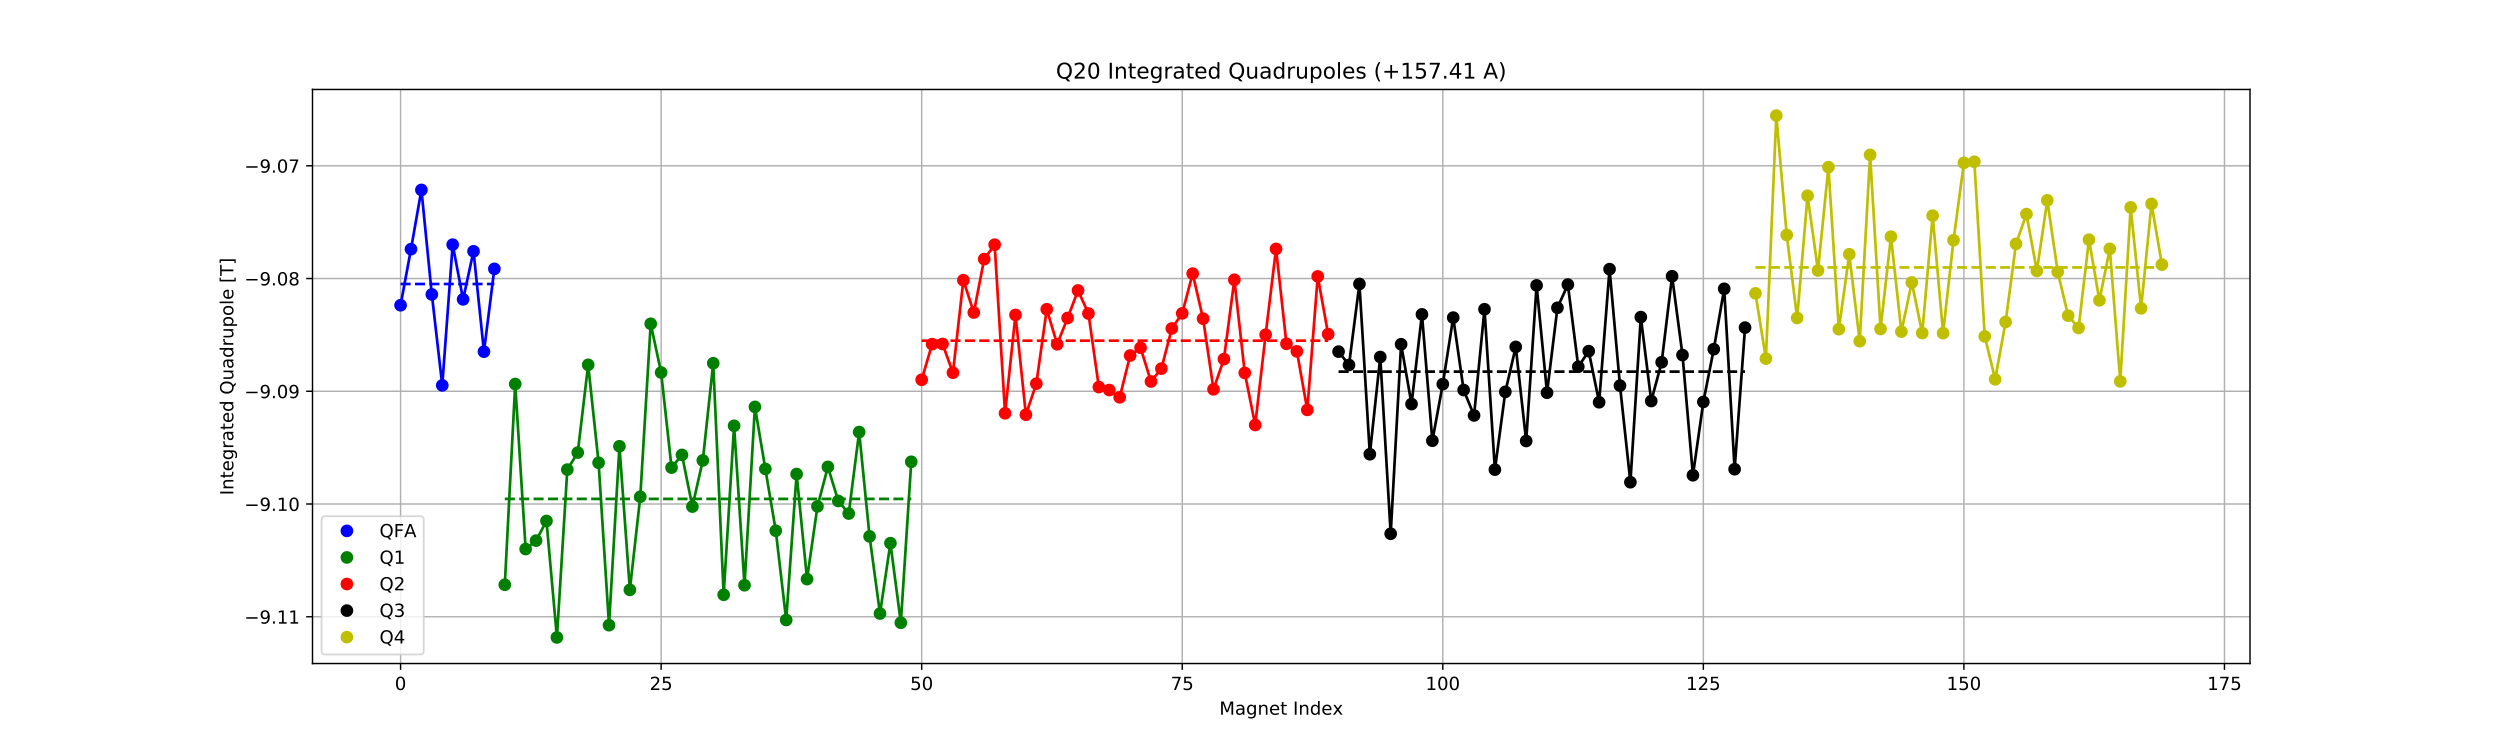 <?xml version="1.0" encoding="utf-8" standalone="no"?>
<!DOCTYPE svg PUBLIC "-//W3C//DTD SVG 1.1//EN"
  "http://www.w3.org/Graphics/SVG/1.1/DTD/svg11.dtd">
<!-- Created with matplotlib (https://matplotlib.org/) -->
<svg height="411.84pt" version="1.1" viewBox="0 0 1380.96 411.84" width="1380.96pt" xmlns="http://www.w3.org/2000/svg" xmlns:xlink="http://www.w3.org/1999/xlink">
 <defs>
  <style type="text/css">
*{stroke-linecap:butt;stroke-linejoin:round;}
  </style>
 </defs>
 <g id="figure_1">
  <g id="patch_1">
   <path d="M 0 411.84 
L 1380.96 411.84 
L 1380.96 0 
L 0 0 
z
" style="fill:#ffffff;"/>
  </g>
  <g id="axes_1">
   <g id="patch_2">
    <path d="M 172.62 366.538 
L 1242.864 366.538 
L 1242.864 49.421 
L 172.62 49.421 
z
" style="fill:#ffffff;"/>
   </g>
   <g id="matplotlib.axis_1">
    <g id="xtick_1">
     <g id="line2d_1">
      <path clip-path="url(#p2fb8542c3f)" d="M 221.267 366.538 
L 221.267 49.421 
" style="fill:none;stroke:#b0b0b0;stroke-linecap:square;stroke-width:0.8;"/>
     </g>
     <g id="line2d_2">
      <defs>
       <path d="M 0 0 
L 0 3.5 
" id="m1ac46ebc76" style="stroke:#000000;stroke-width:0.8;"/>
      </defs>
      <g>
       <use style="stroke:#000000;stroke-width:0.8;" x="221.267" xlink:href="#m1ac46ebc76" y="366.538"/>
      </g>
     </g>
     <g id="text_1">
      <!-- 0 -->
      <defs>
       <path d="M 31.781 66.406 
Q 24.172 66.406 20.328 58.906 
Q 16.5 51.422 16.5 36.375 
Q 16.5 21.391 20.328 13.891 
Q 24.172 6.391 31.781 6.391 
Q 39.453 6.391 43.281 13.891 
Q 47.125 21.391 47.125 36.375 
Q 47.125 51.422 43.281 58.906 
Q 39.453 66.406 31.781 66.406 
z
M 31.781 74.219 
Q 44.047 74.219 50.516 64.516 
Q 56.984 54.828 56.984 36.375 
Q 56.984 17.969 50.516 8.266 
Q 44.047 -1.422 31.781 -1.422 
Q 19.531 -1.422 13.062 8.266 
Q 6.594 17.969 6.594 36.375 
Q 6.594 54.828 13.062 64.516 
Q 19.531 74.219 31.781 74.219 
z
" id="DejaVuSans-48"/>
      </defs>
      <g transform="translate(218.086 381.136)scale(0.1 -0.1)">
       <use xlink:href="#DejaVuSans-48"/>
      </g>
     </g>
    </g>
    <g id="xtick_2">
     <g id="line2d_3">
      <path clip-path="url(#p2fb8542c3f)" d="M 365.195 366.538 
L 365.195 49.421 
" style="fill:none;stroke:#b0b0b0;stroke-linecap:square;stroke-width:0.8;"/>
     </g>
     <g id="line2d_4">
      <g>
       <use style="stroke:#000000;stroke-width:0.8;" x="365.195" xlink:href="#m1ac46ebc76" y="366.538"/>
      </g>
     </g>
     <g id="text_2">
      <!-- 25 -->
      <defs>
       <path d="M 19.188 8.297 
L 53.609 8.297 
L 53.609 0 
L 7.328 0 
L 7.328 8.297 
Q 12.938 14.109 22.625 23.891 
Q 32.328 33.688 34.812 36.531 
Q 39.547 41.844 41.422 45.531 
Q 43.312 49.219 43.312 52.781 
Q 43.312 58.594 39.234 62.25 
Q 35.156 65.922 28.609 65.922 
Q 23.969 65.922 18.812 64.312 
Q 13.672 62.703 7.812 59.422 
L 7.812 69.391 
Q 13.766 71.781 18.938 73 
Q 24.125 74.219 28.422 74.219 
Q 39.75 74.219 46.484 68.547 
Q 53.219 62.891 53.219 53.422 
Q 53.219 48.922 51.531 44.891 
Q 49.859 40.875 45.406 35.406 
Q 44.188 33.984 37.641 27.219 
Q 31.109 20.453 19.188 8.297 
z
" id="DejaVuSans-50"/>
       <path d="M 10.797 72.906 
L 49.516 72.906 
L 49.516 64.594 
L 19.828 64.594 
L 19.828 46.734 
Q 21.969 47.469 24.109 47.828 
Q 26.266 48.188 28.422 48.188 
Q 40.625 48.188 47.75 41.5 
Q 54.891 34.812 54.891 23.391 
Q 54.891 11.625 47.562 5.094 
Q 40.234 -1.422 26.906 -1.422 
Q 22.312 -1.422 17.547 -0.641 
Q 12.797 0.141 7.719 1.703 
L 7.719 11.625 
Q 12.109 9.234 16.797 8.062 
Q 21.484 6.891 26.703 6.891 
Q 35.156 6.891 40.078 11.328 
Q 45.016 15.766 45.016 23.391 
Q 45.016 31 40.078 35.438 
Q 35.156 39.891 26.703 39.891 
Q 22.75 39.891 18.812 39.016 
Q 14.891 38.141 10.797 36.281 
z
" id="DejaVuSans-53"/>
      </defs>
      <g transform="translate(358.832 381.136)scale(0.1 -0.1)">
       <use xlink:href="#DejaVuSans-50"/>
       <use x="63.623" xlink:href="#DejaVuSans-53"/>
      </g>
     </g>
    </g>
    <g id="xtick_3">
     <g id="line2d_5">
      <path clip-path="url(#p2fb8542c3f)" d="M 509.122 366.538 
L 509.122 49.421 
" style="fill:none;stroke:#b0b0b0;stroke-linecap:square;stroke-width:0.8;"/>
     </g>
     <g id="line2d_6">
      <g>
       <use style="stroke:#000000;stroke-width:0.8;" x="509.122" xlink:href="#m1ac46ebc76" y="366.538"/>
      </g>
     </g>
     <g id="text_3">
      <!-- 50 -->
      <g transform="translate(502.76 381.136)scale(0.1 -0.1)">
       <use xlink:href="#DejaVuSans-53"/>
       <use x="63.623" xlink:href="#DejaVuSans-48"/>
      </g>
     </g>
    </g>
    <g id="xtick_4">
     <g id="line2d_7">
      <path clip-path="url(#p2fb8542c3f)" d="M 653.05 366.538 
L 653.05 49.421 
" style="fill:none;stroke:#b0b0b0;stroke-linecap:square;stroke-width:0.8;"/>
     </g>
     <g id="line2d_8">
      <g>
       <use style="stroke:#000000;stroke-width:0.8;" x="653.05" xlink:href="#m1ac46ebc76" y="366.538"/>
      </g>
     </g>
     <g id="text_4">
      <!-- 75 -->
      <defs>
       <path d="M 8.203 72.906 
L 55.078 72.906 
L 55.078 68.703 
L 28.609 0 
L 18.312 0 
L 43.219 64.594 
L 8.203 64.594 
z
" id="DejaVuSans-55"/>
      </defs>
      <g transform="translate(646.687 381.136)scale(0.1 -0.1)">
       <use xlink:href="#DejaVuSans-55"/>
       <use x="63.623" xlink:href="#DejaVuSans-53"/>
      </g>
     </g>
    </g>
    <g id="xtick_5">
     <g id="line2d_9">
      <path clip-path="url(#p2fb8542c3f)" d="M 796.977 366.538 
L 796.977 49.421 
" style="fill:none;stroke:#b0b0b0;stroke-linecap:square;stroke-width:0.8;"/>
     </g>
     <g id="line2d_10">
      <g>
       <use style="stroke:#000000;stroke-width:0.8;" x="796.977" xlink:href="#m1ac46ebc76" y="366.538"/>
      </g>
     </g>
     <g id="text_5">
      <!-- 100 -->
      <defs>
       <path d="M 12.406 8.297 
L 28.516 8.297 
L 28.516 63.922 
L 10.984 60.406 
L 10.984 69.391 
L 28.422 72.906 
L 38.281 72.906 
L 38.281 8.297 
L 54.391 8.297 
L 54.391 0 
L 12.406 0 
z
" id="DejaVuSans-49"/>
      </defs>
      <g transform="translate(787.433 381.136)scale(0.1 -0.1)">
       <use xlink:href="#DejaVuSans-49"/>
       <use x="63.623" xlink:href="#DejaVuSans-48"/>
       <use x="127.246" xlink:href="#DejaVuSans-48"/>
      </g>
     </g>
    </g>
    <g id="xtick_6">
     <g id="line2d_11">
      <path clip-path="url(#p2fb8542c3f)" d="M 940.904 366.538 
L 940.904 49.421 
" style="fill:none;stroke:#b0b0b0;stroke-linecap:square;stroke-width:0.8;"/>
     </g>
     <g id="line2d_12">
      <g>
       <use style="stroke:#000000;stroke-width:0.8;" x="940.904" xlink:href="#m1ac46ebc76" y="366.538"/>
      </g>
     </g>
     <g id="text_6">
      <!-- 125 -->
      <g transform="translate(931.361 381.136)scale(0.1 -0.1)">
       <use xlink:href="#DejaVuSans-49"/>
       <use x="63.623" xlink:href="#DejaVuSans-50"/>
       <use x="127.246" xlink:href="#DejaVuSans-53"/>
      </g>
     </g>
    </g>
    <g id="xtick_7">
     <g id="line2d_13">
      <path clip-path="url(#p2fb8542c3f)" d="M 1084.832 366.538 
L 1084.832 49.421 
" style="fill:none;stroke:#b0b0b0;stroke-linecap:square;stroke-width:0.8;"/>
     </g>
     <g id="line2d_14">
      <g>
       <use style="stroke:#000000;stroke-width:0.8;" x="1084.832" xlink:href="#m1ac46ebc76" y="366.538"/>
      </g>
     </g>
     <g id="text_7">
      <!-- 150 -->
      <g transform="translate(1075.288 381.136)scale(0.1 -0.1)">
       <use xlink:href="#DejaVuSans-49"/>
       <use x="63.623" xlink:href="#DejaVuSans-53"/>
       <use x="127.246" xlink:href="#DejaVuSans-48"/>
      </g>
     </g>
    </g>
    <g id="xtick_8">
     <g id="line2d_15">
      <path clip-path="url(#p2fb8542c3f)" d="M 1228.759 366.538 
L 1228.759 49.421 
" style="fill:none;stroke:#b0b0b0;stroke-linecap:square;stroke-width:0.8;"/>
     </g>
     <g id="line2d_16">
      <g>
       <use style="stroke:#000000;stroke-width:0.8;" x="1228.759" xlink:href="#m1ac46ebc76" y="366.538"/>
      </g>
     </g>
     <g id="text_8">
      <!-- 175 -->
      <g transform="translate(1219.215 381.136)scale(0.1 -0.1)">
       <use xlink:href="#DejaVuSans-49"/>
       <use x="63.623" xlink:href="#DejaVuSans-55"/>
       <use x="127.246" xlink:href="#DejaVuSans-53"/>
      </g>
     </g>
    </g>
    <g id="text_9">
     <!-- Magnet Index -->
     <defs>
      <path d="M 9.812 72.906 
L 24.516 72.906 
L 43.109 23.297 
L 61.812 72.906 
L 76.516 72.906 
L 76.516 0 
L 66.891 0 
L 66.891 64.016 
L 48.094 14.016 
L 38.188 14.016 
L 19.391 64.016 
L 19.391 0 
L 9.812 0 
z
" id="DejaVuSans-77"/>
      <path d="M 34.281 27.484 
Q 23.391 27.484 19.188 25 
Q 14.984 22.516 14.984 16.5 
Q 14.984 11.719 18.141 8.906 
Q 21.297 6.109 26.703 6.109 
Q 34.188 6.109 38.703 11.406 
Q 43.219 16.703 43.219 25.484 
L 43.219 27.484 
z
M 52.203 31.203 
L 52.203 0 
L 43.219 0 
L 43.219 8.297 
Q 40.141 3.328 35.547 0.953 
Q 30.953 -1.422 24.312 -1.422 
Q 15.922 -1.422 10.953 3.297 
Q 6 8.016 6 15.922 
Q 6 25.141 12.172 29.828 
Q 18.359 34.516 30.609 34.516 
L 43.219 34.516 
L 43.219 35.406 
Q 43.219 41.609 39.141 45 
Q 35.062 48.391 27.688 48.391 
Q 23 48.391 18.547 47.266 
Q 14.109 46.141 10.016 43.891 
L 10.016 52.203 
Q 14.938 54.109 19.578 55.047 
Q 24.219 56 28.609 56 
Q 40.484 56 46.344 49.844 
Q 52.203 43.703 52.203 31.203 
z
" id="DejaVuSans-97"/>
      <path d="M 45.406 27.984 
Q 45.406 37.75 41.375 43.109 
Q 37.359 48.484 30.078 48.484 
Q 22.859 48.484 18.828 43.109 
Q 14.797 37.75 14.797 27.984 
Q 14.797 18.266 18.828 12.891 
Q 22.859 7.516 30.078 7.516 
Q 37.359 7.516 41.375 12.891 
Q 45.406 18.266 45.406 27.984 
z
M 54.391 6.781 
Q 54.391 -7.172 48.188 -13.984 
Q 42 -20.797 29.203 -20.797 
Q 24.469 -20.797 20.266 -20.094 
Q 16.062 -19.391 12.109 -17.922 
L 12.109 -9.188 
Q 16.062 -11.328 19.922 -12.344 
Q 23.781 -13.375 27.781 -13.375 
Q 36.625 -13.375 41.016 -8.766 
Q 45.406 -4.156 45.406 5.172 
L 45.406 9.625 
Q 42.625 4.781 38.281 2.391 
Q 33.938 0 27.875 0 
Q 17.828 0 11.672 7.656 
Q 5.516 15.328 5.516 27.984 
Q 5.516 40.672 11.672 48.328 
Q 17.828 56 27.875 56 
Q 33.938 56 38.281 53.609 
Q 42.625 51.219 45.406 46.391 
L 45.406 54.688 
L 54.391 54.688 
z
" id="DejaVuSans-103"/>
      <path d="M 54.891 33.016 
L 54.891 0 
L 45.906 0 
L 45.906 32.719 
Q 45.906 40.484 42.875 44.328 
Q 39.844 48.188 33.797 48.188 
Q 26.516 48.188 22.312 43.547 
Q 18.109 38.922 18.109 30.906 
L 18.109 0 
L 9.078 0 
L 9.078 54.688 
L 18.109 54.688 
L 18.109 46.188 
Q 21.344 51.125 25.703 53.562 
Q 30.078 56 35.797 56 
Q 45.219 56 50.047 50.172 
Q 54.891 44.344 54.891 33.016 
z
" id="DejaVuSans-110"/>
      <path d="M 56.203 29.594 
L 56.203 25.203 
L 14.891 25.203 
Q 15.484 15.922 20.484 11.062 
Q 25.484 6.203 34.422 6.203 
Q 39.594 6.203 44.453 7.469 
Q 49.312 8.734 54.109 11.281 
L 54.109 2.781 
Q 49.266 0.734 44.188 -0.344 
Q 39.109 -1.422 33.891 -1.422 
Q 20.797 -1.422 13.156 6.188 
Q 5.516 13.812 5.516 26.812 
Q 5.516 40.234 12.766 48.109 
Q 20.016 56 32.328 56 
Q 43.359 56 49.781 48.891 
Q 56.203 41.797 56.203 29.594 
z
M 47.219 32.234 
Q 47.125 39.594 43.094 43.984 
Q 39.062 48.391 32.422 48.391 
Q 24.906 48.391 20.391 44.141 
Q 15.875 39.891 15.188 32.172 
z
" id="DejaVuSans-101"/>
      <path d="M 18.312 70.219 
L 18.312 54.688 
L 36.812 54.688 
L 36.812 47.703 
L 18.312 47.703 
L 18.312 18.016 
Q 18.312 11.328 20.141 9.422 
Q 21.969 7.516 27.594 7.516 
L 36.812 7.516 
L 36.812 0 
L 27.594 0 
Q 17.188 0 13.234 3.875 
Q 9.281 7.766 9.281 18.016 
L 9.281 47.703 
L 2.688 47.703 
L 2.688 54.688 
L 9.281 54.688 
L 9.281 70.219 
z
" id="DejaVuSans-116"/>
      <path id="DejaVuSans-32"/>
      <path d="M 9.812 72.906 
L 19.672 72.906 
L 19.672 0 
L 9.812 0 
z
" id="DejaVuSans-73"/>
      <path d="M 45.406 46.391 
L 45.406 75.984 
L 54.391 75.984 
L 54.391 0 
L 45.406 0 
L 45.406 8.203 
Q 42.578 3.328 38.25 0.953 
Q 33.938 -1.422 27.875 -1.422 
Q 17.969 -1.422 11.734 6.484 
Q 5.516 14.406 5.516 27.297 
Q 5.516 40.188 11.734 48.094 
Q 17.969 56 27.875 56 
Q 33.938 56 38.25 53.625 
Q 42.578 51.266 45.406 46.391 
z
M 14.797 27.297 
Q 14.797 17.391 18.875 11.75 
Q 22.953 6.109 30.078 6.109 
Q 37.203 6.109 41.297 11.75 
Q 45.406 17.391 45.406 27.297 
Q 45.406 37.203 41.297 42.844 
Q 37.203 48.484 30.078 48.484 
Q 22.953 48.484 18.875 42.844 
Q 14.797 37.203 14.797 27.297 
z
" id="DejaVuSans-100"/>
      <path d="M 54.891 54.688 
L 35.109 28.078 
L 55.906 0 
L 45.312 0 
L 29.391 21.484 
L 13.484 0 
L 2.875 0 
L 24.125 28.609 
L 4.688 54.688 
L 15.281 54.688 
L 29.781 35.203 
L 44.281 54.688 
z
" id="DejaVuSans-120"/>
     </defs>
     <g transform="translate(673.542 394.814)scale(0.1 -0.1)">
      <use xlink:href="#DejaVuSans-77"/>
      <use x="86.279" xlink:href="#DejaVuSans-97"/>
      <use x="147.559" xlink:href="#DejaVuSans-103"/>
      <use x="211.035" xlink:href="#DejaVuSans-110"/>
      <use x="274.414" xlink:href="#DejaVuSans-101"/>
      <use x="335.938" xlink:href="#DejaVuSans-116"/>
      <use x="375.146" xlink:href="#DejaVuSans-32"/>
      <use x="406.934" xlink:href="#DejaVuSans-73"/>
      <use x="436.426" xlink:href="#DejaVuSans-110"/>
      <use x="499.805" xlink:href="#DejaVuSans-100"/>
      <use x="563.281" xlink:href="#DejaVuSans-101"/>
      <use x="624.789" xlink:href="#DejaVuSans-120"/>
     </g>
    </g>
   </g>
   <g id="matplotlib.axis_2">
    <g id="ytick_1">
     <g id="line2d_17">
      <path clip-path="url(#p2fb8542c3f)" d="M 172.62 340.689 
L 1242.864 340.689 
" style="fill:none;stroke:#b0b0b0;stroke-linecap:square;stroke-width:0.8;"/>
     </g>
     <g id="line2d_18">
      <defs>
       <path d="M 0 0 
L -3.5 0 
" id="m0592bb47e8" style="stroke:#000000;stroke-width:0.8;"/>
      </defs>
      <g>
       <use style="stroke:#000000;stroke-width:0.8;" x="172.62" xlink:href="#m0592bb47e8" y="340.689"/>
      </g>
     </g>
     <g id="text_10">
      <!-- −9.11 -->
      <defs>
       <path d="M 10.594 35.5 
L 73.188 35.5 
L 73.188 27.203 
L 10.594 27.203 
z
" id="DejaVuSans-8722"/>
       <path d="M 10.984 1.516 
L 10.984 10.5 
Q 14.703 8.734 18.5 7.812 
Q 22.312 6.891 25.984 6.891 
Q 35.75 6.891 40.891 13.453 
Q 46.047 20.016 46.781 33.406 
Q 43.953 29.203 39.594 26.953 
Q 35.25 24.703 29.984 24.703 
Q 19.047 24.703 12.672 31.312 
Q 6.297 37.938 6.297 49.422 
Q 6.297 60.641 12.938 67.422 
Q 19.578 74.219 30.609 74.219 
Q 43.266 74.219 49.922 64.516 
Q 56.594 54.828 56.594 36.375 
Q 56.594 19.141 48.406 8.859 
Q 40.234 -1.422 26.422 -1.422 
Q 22.703 -1.422 18.891 -0.688 
Q 15.094 0.047 10.984 1.516 
z
M 30.609 32.422 
Q 37.25 32.422 41.125 36.953 
Q 45.016 41.5 45.016 49.422 
Q 45.016 57.281 41.125 61.844 
Q 37.25 66.406 30.609 66.406 
Q 23.969 66.406 20.094 61.844 
Q 16.219 57.281 16.219 49.422 
Q 16.219 41.5 20.094 36.953 
Q 23.969 32.422 30.609 32.422 
z
" id="DejaVuSans-57"/>
       <path d="M 10.688 12.406 
L 21 12.406 
L 21 0 
L 10.688 0 
z
" id="DejaVuSans-46"/>
      </defs>
      <g transform="translate(134.975 344.488)scale(0.1 -0.1)">
       <use xlink:href="#DejaVuSans-8722"/>
       <use x="83.789" xlink:href="#DejaVuSans-57"/>
       <use x="147.412" xlink:href="#DejaVuSans-46"/>
       <use x="179.199" xlink:href="#DejaVuSans-49"/>
       <use x="242.822" xlink:href="#DejaVuSans-49"/>
      </g>
     </g>
    </g>
    <g id="ytick_2">
     <g id="line2d_19">
      <path clip-path="url(#p2fb8542c3f)" d="M 172.62 278.41 
L 1242.864 278.41 
" style="fill:none;stroke:#b0b0b0;stroke-linecap:square;stroke-width:0.8;"/>
     </g>
     <g id="line2d_20">
      <g>
       <use style="stroke:#000000;stroke-width:0.8;" x="172.62" xlink:href="#m0592bb47e8" y="278.41"/>
      </g>
     </g>
     <g id="text_11">
      <!-- −9.10 -->
      <g transform="translate(134.975 282.209)scale(0.1 -0.1)">
       <use xlink:href="#DejaVuSans-8722"/>
       <use x="83.789" xlink:href="#DejaVuSans-57"/>
       <use x="147.412" xlink:href="#DejaVuSans-46"/>
       <use x="179.199" xlink:href="#DejaVuSans-49"/>
       <use x="242.822" xlink:href="#DejaVuSans-48"/>
      </g>
     </g>
    </g>
    <g id="ytick_3">
     <g id="line2d_21">
      <path clip-path="url(#p2fb8542c3f)" d="M 172.62 216.131 
L 1242.864 216.131 
" style="fill:none;stroke:#b0b0b0;stroke-linecap:square;stroke-width:0.8;"/>
     </g>
     <g id="line2d_22">
      <g>
       <use style="stroke:#000000;stroke-width:0.8;" x="172.62" xlink:href="#m0592bb47e8" y="216.131"/>
      </g>
     </g>
     <g id="text_12">
      <!-- −9.09 -->
      <g transform="translate(134.975 219.931)scale(0.1 -0.1)">
       <use xlink:href="#DejaVuSans-8722"/>
       <use x="83.789" xlink:href="#DejaVuSans-57"/>
       <use x="147.412" xlink:href="#DejaVuSans-46"/>
       <use x="179.199" xlink:href="#DejaVuSans-48"/>
       <use x="242.822" xlink:href="#DejaVuSans-57"/>
      </g>
     </g>
    </g>
    <g id="ytick_4">
     <g id="line2d_23">
      <path clip-path="url(#p2fb8542c3f)" d="M 172.62 153.853 
L 1242.864 153.853 
" style="fill:none;stroke:#b0b0b0;stroke-linecap:square;stroke-width:0.8;"/>
     </g>
     <g id="line2d_24">
      <g>
       <use style="stroke:#000000;stroke-width:0.8;" x="172.62" xlink:href="#m0592bb47e8" y="153.853"/>
      </g>
     </g>
     <g id="text_13">
      <!-- −9.08 -->
      <defs>
       <path d="M 31.781 34.625 
Q 24.75 34.625 20.719 30.859 
Q 16.703 27.094 16.703 20.516 
Q 16.703 13.922 20.719 10.156 
Q 24.75 6.391 31.781 6.391 
Q 38.812 6.391 42.859 10.172 
Q 46.922 13.969 46.922 20.516 
Q 46.922 27.094 42.891 30.859 
Q 38.875 34.625 31.781 34.625 
z
M 21.922 38.812 
Q 15.578 40.375 12.031 44.719 
Q 8.5 49.078 8.5 55.328 
Q 8.5 64.062 14.719 69.141 
Q 20.953 74.219 31.781 74.219 
Q 42.672 74.219 48.875 69.141 
Q 55.078 64.062 55.078 55.328 
Q 55.078 49.078 51.531 44.719 
Q 48 40.375 41.703 38.812 
Q 48.828 37.156 52.797 32.312 
Q 56.781 27.484 56.781 20.516 
Q 56.781 9.906 50.312 4.234 
Q 43.844 -1.422 31.781 -1.422 
Q 19.734 -1.422 13.25 4.234 
Q 6.781 9.906 6.781 20.516 
Q 6.781 27.484 10.781 32.312 
Q 14.797 37.156 21.922 38.812 
z
M 18.312 54.391 
Q 18.312 48.734 21.844 45.562 
Q 25.391 42.391 31.781 42.391 
Q 38.141 42.391 41.719 45.562 
Q 45.312 48.734 45.312 54.391 
Q 45.312 60.062 41.719 63.234 
Q 38.141 66.406 31.781 66.406 
Q 25.391 66.406 21.844 63.234 
Q 18.312 60.062 18.312 54.391 
z
" id="DejaVuSans-56"/>
      </defs>
      <g transform="translate(134.975 157.652)scale(0.1 -0.1)">
       <use xlink:href="#DejaVuSans-8722"/>
       <use x="83.789" xlink:href="#DejaVuSans-57"/>
       <use x="147.412" xlink:href="#DejaVuSans-46"/>
       <use x="179.199" xlink:href="#DejaVuSans-48"/>
       <use x="242.822" xlink:href="#DejaVuSans-56"/>
      </g>
     </g>
    </g>
    <g id="ytick_5">
     <g id="line2d_25">
      <path clip-path="url(#p2fb8542c3f)" d="M 172.62 91.574 
L 1242.864 91.574 
" style="fill:none;stroke:#b0b0b0;stroke-linecap:square;stroke-width:0.8;"/>
     </g>
     <g id="line2d_26">
      <g>
       <use style="stroke:#000000;stroke-width:0.8;" x="172.62" xlink:href="#m0592bb47e8" y="91.574"/>
      </g>
     </g>
     <g id="text_14">
      <!-- −9.07 -->
      <g transform="translate(134.975 95.373)scale(0.1 -0.1)">
       <use xlink:href="#DejaVuSans-8722"/>
       <use x="83.789" xlink:href="#DejaVuSans-57"/>
       <use x="147.412" xlink:href="#DejaVuSans-46"/>
       <use x="179.199" xlink:href="#DejaVuSans-48"/>
       <use x="242.822" xlink:href="#DejaVuSans-55"/>
      </g>
     </g>
    </g>
    <g id="text_15">
     <!-- Integrated Quadrupole [T] -->
     <defs>
      <path d="M 41.109 46.297 
Q 39.594 47.172 37.812 47.578 
Q 36.031 48 33.891 48 
Q 26.266 48 22.188 43.047 
Q 18.109 38.094 18.109 28.812 
L 18.109 0 
L 9.078 0 
L 9.078 54.688 
L 18.109 54.688 
L 18.109 46.188 
Q 20.953 51.172 25.484 53.578 
Q 30.031 56 36.531 56 
Q 37.453 56 38.578 55.875 
Q 39.703 55.766 41.062 55.516 
z
" id="DejaVuSans-114"/>
      <path d="M 39.406 66.219 
Q 28.656 66.219 22.328 58.203 
Q 16.016 50.203 16.016 36.375 
Q 16.016 22.609 22.328 14.594 
Q 28.656 6.594 39.406 6.594 
Q 50.141 6.594 56.422 14.594 
Q 62.703 22.609 62.703 36.375 
Q 62.703 50.203 56.422 58.203 
Q 50.141 66.219 39.406 66.219 
z
M 53.219 1.312 
L 66.219 -12.891 
L 54.297 -12.891 
L 43.5 -1.219 
Q 41.891 -1.312 41.031 -1.359 
Q 40.188 -1.422 39.406 -1.422 
Q 24.031 -1.422 14.812 8.859 
Q 5.609 19.141 5.609 36.375 
Q 5.609 53.656 14.812 63.938 
Q 24.031 74.219 39.406 74.219 
Q 54.734 74.219 63.906 63.938 
Q 73.094 53.656 73.094 36.375 
Q 73.094 23.688 67.984 14.641 
Q 62.891 5.609 53.219 1.312 
z
" id="DejaVuSans-81"/>
      <path d="M 8.5 21.578 
L 8.5 54.688 
L 17.484 54.688 
L 17.484 21.922 
Q 17.484 14.156 20.5 10.266 
Q 23.531 6.391 29.594 6.391 
Q 36.859 6.391 41.078 11.031 
Q 45.312 15.672 45.312 23.688 
L 45.312 54.688 
L 54.297 54.688 
L 54.297 0 
L 45.312 0 
L 45.312 8.406 
Q 42.047 3.422 37.719 1 
Q 33.406 -1.422 27.688 -1.422 
Q 18.266 -1.422 13.375 4.438 
Q 8.5 10.297 8.5 21.578 
z
M 31.109 56 
z
" id="DejaVuSans-117"/>
      <path d="M 18.109 8.203 
L 18.109 -20.797 
L 9.078 -20.797 
L 9.078 54.688 
L 18.109 54.688 
L 18.109 46.391 
Q 20.953 51.266 25.266 53.625 
Q 29.594 56 35.594 56 
Q 45.562 56 51.781 48.094 
Q 58.016 40.188 58.016 27.297 
Q 58.016 14.406 51.781 6.484 
Q 45.562 -1.422 35.594 -1.422 
Q 29.594 -1.422 25.266 0.953 
Q 20.953 3.328 18.109 8.203 
z
M 48.688 27.297 
Q 48.688 37.203 44.609 42.844 
Q 40.531 48.484 33.406 48.484 
Q 26.266 48.484 22.188 42.844 
Q 18.109 37.203 18.109 27.297 
Q 18.109 17.391 22.188 11.75 
Q 26.266 6.109 33.406 6.109 
Q 40.531 6.109 44.609 11.75 
Q 48.688 17.391 48.688 27.297 
z
" id="DejaVuSans-112"/>
      <path d="M 30.609 48.391 
Q 23.391 48.391 19.188 42.75 
Q 14.984 37.109 14.984 27.297 
Q 14.984 17.484 19.156 11.844 
Q 23.344 6.203 30.609 6.203 
Q 37.797 6.203 41.984 11.859 
Q 46.188 17.531 46.188 27.297 
Q 46.188 37.016 41.984 42.703 
Q 37.797 48.391 30.609 48.391 
z
M 30.609 56 
Q 42.328 56 49.016 48.375 
Q 55.719 40.766 55.719 27.297 
Q 55.719 13.875 49.016 6.219 
Q 42.328 -1.422 30.609 -1.422 
Q 18.844 -1.422 12.172 6.219 
Q 5.516 13.875 5.516 27.297 
Q 5.516 40.766 12.172 48.375 
Q 18.844 56 30.609 56 
z
" id="DejaVuSans-111"/>
      <path d="M 9.422 75.984 
L 18.406 75.984 
L 18.406 0 
L 9.422 0 
z
" id="DejaVuSans-108"/>
      <path d="M 8.594 75.984 
L 29.297 75.984 
L 29.297 69 
L 17.578 69 
L 17.578 -6.203 
L 29.297 -6.203 
L 29.297 -13.188 
L 8.594 -13.188 
z
" id="DejaVuSans-91"/>
      <path d="M -0.297 72.906 
L 61.375 72.906 
L 61.375 64.594 
L 35.5 64.594 
L 35.5 0 
L 25.594 0 
L 25.594 64.594 
L -0.297 64.594 
z
" id="DejaVuSans-84"/>
      <path d="M 30.422 75.984 
L 30.422 -13.188 
L 9.719 -13.188 
L 9.719 -6.203 
L 21.391 -6.203 
L 21.391 69 
L 9.719 69 
L 9.719 75.984 
z
" id="DejaVuSans-93"/>
     </defs>
     <g transform="translate(128.895 273.564)rotate(-90)scale(0.1 -0.1)">
      <use xlink:href="#DejaVuSans-73"/>
      <use x="29.492" xlink:href="#DejaVuSans-110"/>
      <use x="92.871" xlink:href="#DejaVuSans-116"/>
      <use x="132.08" xlink:href="#DejaVuSans-101"/>
      <use x="193.604" xlink:href="#DejaVuSans-103"/>
      <use x="257.08" xlink:href="#DejaVuSans-114"/>
      <use x="298.193" xlink:href="#DejaVuSans-97"/>
      <use x="359.473" xlink:href="#DejaVuSans-116"/>
      <use x="398.682" xlink:href="#DejaVuSans-101"/>
      <use x="460.205" xlink:href="#DejaVuSans-100"/>
      <use x="523.682" xlink:href="#DejaVuSans-32"/>
      <use x="555.469" xlink:href="#DejaVuSans-81"/>
      <use x="634.18" xlink:href="#DejaVuSans-117"/>
      <use x="697.559" xlink:href="#DejaVuSans-97"/>
      <use x="758.838" xlink:href="#DejaVuSans-100"/>
      <use x="822.314" xlink:href="#DejaVuSans-114"/>
      <use x="863.428" xlink:href="#DejaVuSans-117"/>
      <use x="926.807" xlink:href="#DejaVuSans-112"/>
      <use x="990.283" xlink:href="#DejaVuSans-111"/>
      <use x="1051.465" xlink:href="#DejaVuSans-108"/>
      <use x="1079.248" xlink:href="#DejaVuSans-101"/>
      <use x="1140.771" xlink:href="#DejaVuSans-32"/>
      <use x="1172.559" xlink:href="#DejaVuSans-91"/>
      <use x="1211.572" xlink:href="#DejaVuSans-84"/>
      <use x="1272.656" xlink:href="#DejaVuSans-93"/>
     </g>
    </g>
   </g>
   <g id="line2d_27">
    <path clip-path="url(#p2fb8542c3f)" d="M 221.267 168.607 
L 227.025 137.629 
L 232.782 104.914 
L 238.539 162.64 
L 244.296 212.868 
L 250.053 135.138 
L 255.81 165.362 
L 261.567 138.812 
L 267.324 194.259 
L 273.081 148.522 
" style="fill:none;stroke:#0000ff;stroke-linecap:square;stroke-width:1.5;"/>
   </g>
   <g id="line2d_28">
    <defs>
     <path d="M 0 3 
C 0.796 3 1.559 2.684 2.121 2.121 
C 2.684 1.559 3 0.796 3 0 
C 3 -0.796 2.684 -1.559 2.121 -2.121 
C 1.559 -2.684 0.796 -3 0 -3 
C -0.796 -3 -1.559 -2.684 -2.121 -2.121 
C -2.684 -1.559 -3 -0.796 -3 0 
C -3 0.796 -2.684 1.559 -2.121 2.121 
C -1.559 2.684 -0.796 3 0 3 
z
" id="mabe79f7b5c" style="stroke:#0000ff;"/>
    </defs>
    <g clip-path="url(#p2fb8542c3f)">
     <use style="fill:#0000ff;stroke:#0000ff;" x="221.267" xlink:href="#mabe79f7b5c" y="168.607"/>
     <use style="fill:#0000ff;stroke:#0000ff;" x="227.025" xlink:href="#mabe79f7b5c" y="137.629"/>
     <use style="fill:#0000ff;stroke:#0000ff;" x="232.782" xlink:href="#mabe79f7b5c" y="104.914"/>
     <use style="fill:#0000ff;stroke:#0000ff;" x="238.539" xlink:href="#mabe79f7b5c" y="162.64"/>
     <use style="fill:#0000ff;stroke:#0000ff;" x="244.296" xlink:href="#mabe79f7b5c" y="212.868"/>
     <use style="fill:#0000ff;stroke:#0000ff;" x="250.053" xlink:href="#mabe79f7b5c" y="135.138"/>
     <use style="fill:#0000ff;stroke:#0000ff;" x="255.81" xlink:href="#mabe79f7b5c" y="165.362"/>
     <use style="fill:#0000ff;stroke:#0000ff;" x="261.567" xlink:href="#mabe79f7b5c" y="138.812"/>
     <use style="fill:#0000ff;stroke:#0000ff;" x="267.324" xlink:href="#mabe79f7b5c" y="194.259"/>
     <use style="fill:#0000ff;stroke:#0000ff;" x="273.081" xlink:href="#mabe79f7b5c" y="148.522"/>
    </g>
   </g>
   <g id="line2d_29">
    <path clip-path="url(#p2fb8542c3f)" d="M 221.267 156.875 
L 227.025 156.875 
L 232.782 156.875 
L 238.539 156.875 
L 244.296 156.875 
L 250.053 156.875 
L 255.81 156.875 
L 261.567 156.875 
L 267.324 156.875 
L 273.081 156.875 
" style="fill:none;stroke:#0000ff;stroke-dasharray:5.55,2.4;stroke-dashoffset:0;stroke-width:1.5;"/>
   </g>
   <g id="line2d_30">
    <path clip-path="url(#p2fb8542c3f)" d="M 278.838 323.008 
L 284.596 212.133 
L 290.353 303.284 
L 296.11 298.62 
L 301.867 287.771 
L 307.624 352.123 
L 313.381 259.396 
L 319.138 249.999 
L 324.895 201.521 
L 330.652 255.629 
L 336.409 345.347 
L 342.166 246.511 
L 347.924 325.829 
L 353.681 274.393 
L 359.438 178.851 
L 365.195 205.775 
L 370.952 258.3 
L 376.709 251.294 
L 382.466 279.843 
L 388.223 254.333 
L 393.98 200.655 
L 399.737 328.538 
L 405.495 235.207 
L 411.252 323.276 
L 417.009 224.763 
L 422.766 259.035 
L 428.523 293.17 
L 434.28 342.47 
L 440.037 261.856 
L 445.794 319.894 
L 451.551 279.724 
L 457.308 257.908 
L 463.065 276.729 
L 468.823 283.685 
L 474.58 238.658 
L 480.337 296.303 
L 486.094 338.914 
L 491.851 300.04 
L 497.608 343.996 
L 503.365 255.081 
" style="fill:none;stroke:#008000;stroke-linecap:square;stroke-width:1.5;"/>
   </g>
   <g id="line2d_31">
    <defs>
     <path d="M 0 3 
C 0.796 3 1.559 2.684 2.121 2.121 
C 2.684 1.559 3 0.796 3 0 
C 3 -0.796 2.684 -1.559 2.121 -2.121 
C 1.559 -2.684 0.796 -3 0 -3 
C -0.796 -3 -1.559 -2.684 -2.121 -2.121 
C -2.684 -1.559 -3 -0.796 -3 0 
C -3 0.796 -2.684 1.559 -2.121 2.121 
C -1.559 2.684 -0.796 3 0 3 
z
" id="m4d9a72c450" style="stroke:#008000;"/>
    </defs>
    <g clip-path="url(#p2fb8542c3f)">
     <use style="fill:#008000;stroke:#008000;" x="278.838" xlink:href="#m4d9a72c450" y="323.008"/>
     <use style="fill:#008000;stroke:#008000;" x="284.596" xlink:href="#m4d9a72c450" y="212.133"/>
     <use style="fill:#008000;stroke:#008000;" x="290.353" xlink:href="#m4d9a72c450" y="303.284"/>
     <use style="fill:#008000;stroke:#008000;" x="296.11" xlink:href="#m4d9a72c450" y="298.62"/>
     <use style="fill:#008000;stroke:#008000;" x="301.867" xlink:href="#m4d9a72c450" y="287.771"/>
     <use style="fill:#008000;stroke:#008000;" x="307.624" xlink:href="#m4d9a72c450" y="352.123"/>
     <use style="fill:#008000;stroke:#008000;" x="313.381" xlink:href="#m4d9a72c450" y="259.396"/>
     <use style="fill:#008000;stroke:#008000;" x="319.138" xlink:href="#m4d9a72c450" y="249.999"/>
     <use style="fill:#008000;stroke:#008000;" x="324.895" xlink:href="#m4d9a72c450" y="201.521"/>
     <use style="fill:#008000;stroke:#008000;" x="330.652" xlink:href="#m4d9a72c450" y="255.629"/>
     <use style="fill:#008000;stroke:#008000;" x="336.409" xlink:href="#m4d9a72c450" y="345.347"/>
     <use style="fill:#008000;stroke:#008000;" x="342.166" xlink:href="#m4d9a72c450" y="246.511"/>
     <use style="fill:#008000;stroke:#008000;" x="347.924" xlink:href="#m4d9a72c450" y="325.829"/>
     <use style="fill:#008000;stroke:#008000;" x="353.681" xlink:href="#m4d9a72c450" y="274.393"/>
     <use style="fill:#008000;stroke:#008000;" x="359.438" xlink:href="#m4d9a72c450" y="178.851"/>
     <use style="fill:#008000;stroke:#008000;" x="365.195" xlink:href="#m4d9a72c450" y="205.775"/>
     <use style="fill:#008000;stroke:#008000;" x="370.952" xlink:href="#m4d9a72c450" y="258.3"/>
     <use style="fill:#008000;stroke:#008000;" x="376.709" xlink:href="#m4d9a72c450" y="251.294"/>
     <use style="fill:#008000;stroke:#008000;" x="382.466" xlink:href="#m4d9a72c450" y="279.843"/>
     <use style="fill:#008000;stroke:#008000;" x="388.223" xlink:href="#m4d9a72c450" y="254.333"/>
     <use style="fill:#008000;stroke:#008000;" x="393.98" xlink:href="#m4d9a72c450" y="200.655"/>
     <use style="fill:#008000;stroke:#008000;" x="399.737" xlink:href="#m4d9a72c450" y="328.538"/>
     <use style="fill:#008000;stroke:#008000;" x="405.495" xlink:href="#m4d9a72c450" y="235.207"/>
     <use style="fill:#008000;stroke:#008000;" x="411.252" xlink:href="#m4d9a72c450" y="323.276"/>
     <use style="fill:#008000;stroke:#008000;" x="417.009" xlink:href="#m4d9a72c450" y="224.763"/>
     <use style="fill:#008000;stroke:#008000;" x="422.766" xlink:href="#m4d9a72c450" y="259.035"/>
     <use style="fill:#008000;stroke:#008000;" x="428.523" xlink:href="#m4d9a72c450" y="293.17"/>
     <use style="fill:#008000;stroke:#008000;" x="434.28" xlink:href="#m4d9a72c450" y="342.47"/>
     <use style="fill:#008000;stroke:#008000;" x="440.037" xlink:href="#m4d9a72c450" y="261.856"/>
     <use style="fill:#008000;stroke:#008000;" x="445.794" xlink:href="#m4d9a72c450" y="319.894"/>
     <use style="fill:#008000;stroke:#008000;" x="451.551" xlink:href="#m4d9a72c450" y="279.724"/>
     <use style="fill:#008000;stroke:#008000;" x="457.308" xlink:href="#m4d9a72c450" y="257.908"/>
     <use style="fill:#008000;stroke:#008000;" x="463.065" xlink:href="#m4d9a72c450" y="276.729"/>
     <use style="fill:#008000;stroke:#008000;" x="468.823" xlink:href="#m4d9a72c450" y="283.685"/>
     <use style="fill:#008000;stroke:#008000;" x="474.58" xlink:href="#m4d9a72c450" y="238.658"/>
     <use style="fill:#008000;stroke:#008000;" x="480.337" xlink:href="#m4d9a72c450" y="296.303"/>
     <use style="fill:#008000;stroke:#008000;" x="486.094" xlink:href="#m4d9a72c450" y="338.914"/>
     <use style="fill:#008000;stroke:#008000;" x="491.851" xlink:href="#m4d9a72c450" y="300.04"/>
     <use style="fill:#008000;stroke:#008000;" x="497.608" xlink:href="#m4d9a72c450" y="343.996"/>
     <use style="fill:#008000;stroke:#008000;" x="503.365" xlink:href="#m4d9a72c450" y="255.081"/>
    </g>
   </g>
   <g id="line2d_32">
    <path clip-path="url(#p2fb8542c3f)" d="M 278.838 275.597 
L 284.596 275.597 
L 290.353 275.597 
L 296.11 275.597 
L 301.867 275.597 
L 307.624 275.597 
L 313.381 275.597 
L 319.138 275.597 
L 324.895 275.597 
L 330.652 275.597 
L 336.409 275.597 
L 342.166 275.597 
L 347.924 275.597 
L 353.681 275.597 
L 359.438 275.597 
L 365.195 275.597 
L 370.952 275.597 
L 376.709 275.597 
L 382.466 275.597 
L 388.223 275.597 
L 393.98 275.597 
L 399.737 275.597 
L 405.495 275.597 
L 411.252 275.597 
L 417.009 275.597 
L 422.766 275.597 
L 428.523 275.597 
L 434.28 275.597 
L 440.037 275.597 
L 445.794 275.597 
L 451.551 275.597 
L 457.308 275.597 
L 463.065 275.597 
L 468.823 275.597 
L 474.58 275.597 
L 480.337 275.597 
L 486.094 275.597 
L 491.851 275.597 
L 497.608 275.597 
L 503.365 275.597 
" style="fill:none;stroke:#008000;stroke-dasharray:5.55,2.4;stroke-dashoffset:0;stroke-width:1.5;"/>
   </g>
   <g id="line2d_33">
    <path clip-path="url(#p2fb8542c3f)" d="M 509.122 209.792 
L 514.879 190.13 
L 520.636 190.012 
L 526.394 205.88 
L 532.151 154.793 
L 537.908 172.636 
L 543.665 143.122 
L 549.422 135.163 
L 555.179 228.301 
L 560.936 173.963 
L 566.693 229.079 
L 572.45 211.94 
L 578.207 170.842 
L 583.964 190.174 
L 589.722 175.65 
L 595.479 160.454 
L 601.236 173.184 
L 606.993 213.815 
L 612.75 215.465 
L 618.507 219.47 
L 624.264 196.395 
L 630.021 192.104 
L 635.778 210.732 
L 641.535 203.62 
L 647.293 181.442 
L 653.05 173.103 
L 658.807 151.144 
L 664.564 176.03 
L 670.321 215.06 
L 676.078 198.363 
L 681.835 154.544 
L 687.592 205.986 
L 693.349 234.759 
L 699.106 184.899 
L 704.863 137.498 
L 710.621 189.912 
L 716.378 194.085 
L 722.135 226.426 
L 727.892 152.682 
L 733.649 184.575 
" style="fill:none;stroke:#ff0000;stroke-linecap:square;stroke-width:1.5;"/>
   </g>
   <g id="line2d_34">
    <defs>
     <path d="M 0 3 
C 0.796 3 1.559 2.684 2.121 2.121 
C 2.684 1.559 3 0.796 3 0 
C 3 -0.796 2.684 -1.559 2.121 -2.121 
C 1.559 -2.684 0.796 -3 0 -3 
C -0.796 -3 -1.559 -2.684 -2.121 -2.121 
C -2.684 -1.559 -3 -0.796 -3 0 
C -3 0.796 -2.684 1.559 -2.121 2.121 
C -1.559 2.684 -0.796 3 0 3 
z
" id="m4334a14239" style="stroke:#ff0000;"/>
    </defs>
    <g clip-path="url(#p2fb8542c3f)">
     <use style="fill:#ff0000;stroke:#ff0000;" x="509.122" xlink:href="#m4334a14239" y="209.792"/>
     <use style="fill:#ff0000;stroke:#ff0000;" x="514.879" xlink:href="#m4334a14239" y="190.13"/>
     <use style="fill:#ff0000;stroke:#ff0000;" x="520.636" xlink:href="#m4334a14239" y="190.012"/>
     <use style="fill:#ff0000;stroke:#ff0000;" x="526.394" xlink:href="#m4334a14239" y="205.88"/>
     <use style="fill:#ff0000;stroke:#ff0000;" x="532.151" xlink:href="#m4334a14239" y="154.793"/>
     <use style="fill:#ff0000;stroke:#ff0000;" x="537.908" xlink:href="#m4334a14239" y="172.636"/>
     <use style="fill:#ff0000;stroke:#ff0000;" x="543.665" xlink:href="#m4334a14239" y="143.122"/>
     <use style="fill:#ff0000;stroke:#ff0000;" x="549.422" xlink:href="#m4334a14239" y="135.163"/>
     <use style="fill:#ff0000;stroke:#ff0000;" x="555.179" xlink:href="#m4334a14239" y="228.301"/>
     <use style="fill:#ff0000;stroke:#ff0000;" x="560.936" xlink:href="#m4334a14239" y="173.963"/>
     <use style="fill:#ff0000;stroke:#ff0000;" x="566.693" xlink:href="#m4334a14239" y="229.079"/>
     <use style="fill:#ff0000;stroke:#ff0000;" x="572.45" xlink:href="#m4334a14239" y="211.94"/>
     <use style="fill:#ff0000;stroke:#ff0000;" x="578.207" xlink:href="#m4334a14239" y="170.842"/>
     <use style="fill:#ff0000;stroke:#ff0000;" x="583.964" xlink:href="#m4334a14239" y="190.174"/>
     <use style="fill:#ff0000;stroke:#ff0000;" x="589.722" xlink:href="#m4334a14239" y="175.65"/>
     <use style="fill:#ff0000;stroke:#ff0000;" x="595.479" xlink:href="#m4334a14239" y="160.454"/>
     <use style="fill:#ff0000;stroke:#ff0000;" x="601.236" xlink:href="#m4334a14239" y="173.184"/>
     <use style="fill:#ff0000;stroke:#ff0000;" x="606.993" xlink:href="#m4334a14239" y="213.815"/>
     <use style="fill:#ff0000;stroke:#ff0000;" x="612.75" xlink:href="#m4334a14239" y="215.465"/>
     <use style="fill:#ff0000;stroke:#ff0000;" x="618.507" xlink:href="#m4334a14239" y="219.47"/>
     <use style="fill:#ff0000;stroke:#ff0000;" x="624.264" xlink:href="#m4334a14239" y="196.395"/>
     <use style="fill:#ff0000;stroke:#ff0000;" x="630.021" xlink:href="#m4334a14239" y="192.104"/>
     <use style="fill:#ff0000;stroke:#ff0000;" x="635.778" xlink:href="#m4334a14239" y="210.732"/>
     <use style="fill:#ff0000;stroke:#ff0000;" x="641.535" xlink:href="#m4334a14239" y="203.62"/>
     <use style="fill:#ff0000;stroke:#ff0000;" x="647.293" xlink:href="#m4334a14239" y="181.442"/>
     <use style="fill:#ff0000;stroke:#ff0000;" x="653.05" xlink:href="#m4334a14239" y="173.103"/>
     <use style="fill:#ff0000;stroke:#ff0000;" x="658.807" xlink:href="#m4334a14239" y="151.144"/>
     <use style="fill:#ff0000;stroke:#ff0000;" x="664.564" xlink:href="#m4334a14239" y="176.03"/>
     <use style="fill:#ff0000;stroke:#ff0000;" x="670.321" xlink:href="#m4334a14239" y="215.06"/>
     <use style="fill:#ff0000;stroke:#ff0000;" x="676.078" xlink:href="#m4334a14239" y="198.363"/>
     <use style="fill:#ff0000;stroke:#ff0000;" x="681.835" xlink:href="#m4334a14239" y="154.544"/>
     <use style="fill:#ff0000;stroke:#ff0000;" x="687.592" xlink:href="#m4334a14239" y="205.986"/>
     <use style="fill:#ff0000;stroke:#ff0000;" x="693.349" xlink:href="#m4334a14239" y="234.759"/>
     <use style="fill:#ff0000;stroke:#ff0000;" x="699.106" xlink:href="#m4334a14239" y="184.899"/>
     <use style="fill:#ff0000;stroke:#ff0000;" x="704.863" xlink:href="#m4334a14239" y="137.498"/>
     <use style="fill:#ff0000;stroke:#ff0000;" x="710.621" xlink:href="#m4334a14239" y="189.912"/>
     <use style="fill:#ff0000;stroke:#ff0000;" x="716.378" xlink:href="#m4334a14239" y="194.085"/>
     <use style="fill:#ff0000;stroke:#ff0000;" x="722.135" xlink:href="#m4334a14239" y="226.426"/>
     <use style="fill:#ff0000;stroke:#ff0000;" x="727.892" xlink:href="#m4334a14239" y="152.682"/>
     <use style="fill:#ff0000;stroke:#ff0000;" x="733.649" xlink:href="#m4334a14239" y="184.575"/>
    </g>
   </g>
   <g id="line2d_35">
    <path clip-path="url(#p2fb8542c3f)" d="M 509.122 188.181 
L 514.879 188.181 
L 520.636 188.181 
L 526.394 188.181 
L 532.151 188.181 
L 537.908 188.181 
L 543.665 188.181 
L 549.422 188.181 
L 555.179 188.181 
L 560.936 188.181 
L 566.693 188.181 
L 572.45 188.181 
L 578.207 188.181 
L 583.964 188.181 
L 589.722 188.181 
L 595.479 188.181 
L 601.236 188.181 
L 606.993 188.181 
L 612.75 188.181 
L 618.507 188.181 
L 624.264 188.181 
L 630.021 188.181 
L 635.778 188.181 
L 641.535 188.181 
L 647.293 188.181 
L 653.05 188.181 
L 658.807 188.181 
L 664.564 188.181 
L 670.321 188.181 
L 676.078 188.181 
L 681.835 188.181 
L 687.592 188.181 
L 693.349 188.181 
L 699.106 188.181 
L 704.863 188.181 
L 710.621 188.181 
L 716.378 188.181 
L 722.135 188.181 
L 727.892 188.181 
L 733.649 188.181 
" style="fill:none;stroke:#ff0000;stroke-dasharray:5.55,2.4;stroke-dashoffset:0;stroke-width:1.5;"/>
   </g>
   <g id="line2d_36">
    <path clip-path="url(#p2fb8542c3f)" d="M 739.406 194.241 
L 745.163 201.621 
L 750.92 156.861 
L 756.677 250.914 
L 762.434 197.193 
L 768.192 294.833 
L 773.949 190.161 
L 779.706 223.194 
L 785.463 173.657 
L 791.22 243.453 
L 796.977 212.189 
L 802.734 175.445 
L 808.491 215.453 
L 814.248 229.484 
L 820.005 170.824 
L 825.762 259.415 
L 831.52 216.449 
L 837.277 191.625 
L 843.034 243.603 
L 848.791 157.652 
L 854.548 216.941 
L 860.305 170.014 
L 866.062 157.197 
L 871.819 202.586 
L 877.576 193.973 
L 883.333 222.21 
L 889.09 148.677 
L 894.848 212.999 
L 900.605 266.372 
L 906.362 175.158 
L 912.119 221.525 
L 917.876 200.101 
L 923.633 152.595 
L 929.39 196.14 
L 935.147 262.529 
L 940.904 222.011 
L 946.661 192.883 
L 952.419 159.539 
L 958.176 259.179 
L 963.933 180.963 
" style="fill:none;stroke:#000000;stroke-linecap:square;stroke-width:1.5;"/>
   </g>
   <g id="line2d_37">
    <defs>
     <path d="M 0 3 
C 0.796 3 1.559 2.684 2.121 2.121 
C 2.684 1.559 3 0.796 3 0 
C 3 -0.796 2.684 -1.559 2.121 -2.121 
C 1.559 -2.684 0.796 -3 0 -3 
C -0.796 -3 -1.559 -2.684 -2.121 -2.121 
C -2.684 -1.559 -3 -0.796 -3 0 
C -3 0.796 -2.684 1.559 -2.121 2.121 
C -1.559 2.684 -0.796 3 0 3 
z
" id="mf26bbe7c23" style="stroke:#000000;"/>
    </defs>
    <g clip-path="url(#p2fb8542c3f)">
     <use style="stroke:#000000;" x="739.406" xlink:href="#mf26bbe7c23" y="194.241"/>
     <use style="stroke:#000000;" x="745.163" xlink:href="#mf26bbe7c23" y="201.621"/>
     <use style="stroke:#000000;" x="750.92" xlink:href="#mf26bbe7c23" y="156.861"/>
     <use style="stroke:#000000;" x="756.677" xlink:href="#mf26bbe7c23" y="250.914"/>
     <use style="stroke:#000000;" x="762.434" xlink:href="#mf26bbe7c23" y="197.193"/>
     <use style="stroke:#000000;" x="768.192" xlink:href="#mf26bbe7c23" y="294.833"/>
     <use style="stroke:#000000;" x="773.949" xlink:href="#mf26bbe7c23" y="190.161"/>
     <use style="stroke:#000000;" x="779.706" xlink:href="#mf26bbe7c23" y="223.194"/>
     <use style="stroke:#000000;" x="785.463" xlink:href="#mf26bbe7c23" y="173.657"/>
     <use style="stroke:#000000;" x="791.22" xlink:href="#mf26bbe7c23" y="243.453"/>
     <use style="stroke:#000000;" x="796.977" xlink:href="#mf26bbe7c23" y="212.189"/>
     <use style="stroke:#000000;" x="802.734" xlink:href="#mf26bbe7c23" y="175.445"/>
     <use style="stroke:#000000;" x="808.491" xlink:href="#mf26bbe7c23" y="215.453"/>
     <use style="stroke:#000000;" x="814.248" xlink:href="#mf26bbe7c23" y="229.484"/>
     <use style="stroke:#000000;" x="820.005" xlink:href="#mf26bbe7c23" y="170.824"/>
     <use style="stroke:#000000;" x="825.762" xlink:href="#mf26bbe7c23" y="259.415"/>
     <use style="stroke:#000000;" x="831.52" xlink:href="#mf26bbe7c23" y="216.449"/>
     <use style="stroke:#000000;" x="837.277" xlink:href="#mf26bbe7c23" y="191.625"/>
     <use style="stroke:#000000;" x="843.034" xlink:href="#mf26bbe7c23" y="243.603"/>
     <use style="stroke:#000000;" x="848.791" xlink:href="#mf26bbe7c23" y="157.652"/>
     <use style="stroke:#000000;" x="854.548" xlink:href="#mf26bbe7c23" y="216.941"/>
     <use style="stroke:#000000;" x="860.305" xlink:href="#mf26bbe7c23" y="170.014"/>
     <use style="stroke:#000000;" x="866.062" xlink:href="#mf26bbe7c23" y="157.197"/>
     <use style="stroke:#000000;" x="871.819" xlink:href="#mf26bbe7c23" y="202.586"/>
     <use style="stroke:#000000;" x="877.576" xlink:href="#mf26bbe7c23" y="193.973"/>
     <use style="stroke:#000000;" x="883.333" xlink:href="#mf26bbe7c23" y="222.21"/>
     <use style="stroke:#000000;" x="889.09" xlink:href="#mf26bbe7c23" y="148.677"/>
     <use style="stroke:#000000;" x="894.848" xlink:href="#mf26bbe7c23" y="212.999"/>
     <use style="stroke:#000000;" x="900.605" xlink:href="#mf26bbe7c23" y="266.372"/>
     <use style="stroke:#000000;" x="906.362" xlink:href="#mf26bbe7c23" y="175.158"/>
     <use style="stroke:#000000;" x="912.119" xlink:href="#mf26bbe7c23" y="221.525"/>
     <use style="stroke:#000000;" x="917.876" xlink:href="#mf26bbe7c23" y="200.101"/>
     <use style="stroke:#000000;" x="923.633" xlink:href="#mf26bbe7c23" y="152.595"/>
     <use style="stroke:#000000;" x="929.39" xlink:href="#mf26bbe7c23" y="196.14"/>
     <use style="stroke:#000000;" x="935.147" xlink:href="#mf26bbe7c23" y="262.529"/>
     <use style="stroke:#000000;" x="940.904" xlink:href="#mf26bbe7c23" y="222.011"/>
     <use style="stroke:#000000;" x="946.661" xlink:href="#mf26bbe7c23" y="192.883"/>
     <use style="stroke:#000000;" x="952.419" xlink:href="#mf26bbe7c23" y="159.539"/>
     <use style="stroke:#000000;" x="958.176" xlink:href="#mf26bbe7c23" y="259.179"/>
     <use style="stroke:#000000;" x="963.933" xlink:href="#mf26bbe7c23" y="180.963"/>
    </g>
   </g>
   <g id="line2d_38">
    <path clip-path="url(#p2fb8542c3f)" d="M 739.406 205.296 
L 745.163 205.296 
L 750.92 205.296 
L 756.677 205.296 
L 762.434 205.296 
L 768.192 205.296 
L 773.949 205.296 
L 779.706 205.296 
L 785.463 205.296 
L 791.22 205.296 
L 796.977 205.296 
L 802.734 205.296 
L 808.491 205.296 
L 814.248 205.296 
L 820.005 205.296 
L 825.762 205.296 
L 831.52 205.296 
L 837.277 205.296 
L 843.034 205.296 
L 848.791 205.296 
L 854.548 205.296 
L 860.305 205.296 
L 866.062 205.296 
L 871.819 205.296 
L 877.576 205.296 
L 883.333 205.296 
L 889.09 205.296 
L 894.848 205.296 
L 900.605 205.296 
L 906.362 205.296 
L 912.119 205.296 
L 917.876 205.296 
L 923.633 205.296 
L 929.39 205.296 
L 935.147 205.296 
L 940.904 205.296 
L 946.661 205.296 
L 952.419 205.296 
L 958.176 205.296 
L 963.933 205.296 
" style="fill:none;stroke:#000000;stroke-dasharray:5.55,2.4;stroke-dashoffset:0;stroke-width:1.5;"/>
   </g>
   <g id="line2d_39">
    <path clip-path="url(#p2fb8542c3f)" d="M 969.69 162.049 
L 975.447 198.096 
L 981.204 63.835 
L 986.961 129.813 
L 992.718 175.657 
L 998.475 108.115 
L 1004.232 149.425 
L 1009.989 92.321 
L 1015.747 181.847 
L 1021.504 140.444 
L 1027.261 188.467 
L 1033.018 85.546 
L 1038.775 181.716 
L 1044.532 130.704 
L 1050.289 183.186 
L 1056.046 156.033 
L 1061.803 183.971 
L 1067.56 119.12 
L 1073.318 184.039 
L 1079.075 132.703 
L 1084.832 89.961 
L 1090.589 89.338 
L 1096.346 185.833 
L 1102.103 209.542 
L 1107.86 177.843 
L 1113.617 134.696 
L 1119.374 118.254 
L 1125.131 149.661 
L 1130.888 110.675 
L 1136.646 150.197 
L 1142.403 174.386 
L 1148.16 181.15 
L 1153.917 132.392 
L 1159.674 165.922 
L 1165.431 137.455 
L 1171.188 210.663 
L 1176.945 114.543 
L 1182.702 170.344 
L 1188.459 112.612 
L 1194.217 146.199 
" style="fill:none;stroke:#bfbf00;stroke-linecap:square;stroke-width:1.5;"/>
   </g>
   <g id="line2d_40">
    <defs>
     <path d="M 0 3 
C 0.796 3 1.559 2.684 2.121 2.121 
C 2.684 1.559 3 0.796 3 0 
C 3 -0.796 2.684 -1.559 2.121 -2.121 
C 1.559 -2.684 0.796 -3 0 -3 
C -0.796 -3 -1.559 -2.684 -2.121 -2.121 
C -2.684 -1.559 -3 -0.796 -3 0 
C -3 0.796 -2.684 1.559 -2.121 2.121 
C -1.559 2.684 -0.796 3 0 3 
z
" id="m0091449a52" style="stroke:#bfbf00;"/>
    </defs>
    <g clip-path="url(#p2fb8542c3f)">
     <use style="fill:#bfbf00;stroke:#bfbf00;" x="969.69" xlink:href="#m0091449a52" y="162.049"/>
     <use style="fill:#bfbf00;stroke:#bfbf00;" x="975.447" xlink:href="#m0091449a52" y="198.096"/>
     <use style="fill:#bfbf00;stroke:#bfbf00;" x="981.204" xlink:href="#m0091449a52" y="63.835"/>
     <use style="fill:#bfbf00;stroke:#bfbf00;" x="986.961" xlink:href="#m0091449a52" y="129.813"/>
     <use style="fill:#bfbf00;stroke:#bfbf00;" x="992.718" xlink:href="#m0091449a52" y="175.657"/>
     <use style="fill:#bfbf00;stroke:#bfbf00;" x="998.475" xlink:href="#m0091449a52" y="108.115"/>
     <use style="fill:#bfbf00;stroke:#bfbf00;" x="1004.232" xlink:href="#m0091449a52" y="149.425"/>
     <use style="fill:#bfbf00;stroke:#bfbf00;" x="1009.989" xlink:href="#m0091449a52" y="92.321"/>
     <use style="fill:#bfbf00;stroke:#bfbf00;" x="1015.747" xlink:href="#m0091449a52" y="181.847"/>
     <use style="fill:#bfbf00;stroke:#bfbf00;" x="1021.504" xlink:href="#m0091449a52" y="140.444"/>
     <use style="fill:#bfbf00;stroke:#bfbf00;" x="1027.261" xlink:href="#m0091449a52" y="188.467"/>
     <use style="fill:#bfbf00;stroke:#bfbf00;" x="1033.018" xlink:href="#m0091449a52" y="85.546"/>
     <use style="fill:#bfbf00;stroke:#bfbf00;" x="1038.775" xlink:href="#m0091449a52" y="181.716"/>
     <use style="fill:#bfbf00;stroke:#bfbf00;" x="1044.532" xlink:href="#m0091449a52" y="130.704"/>
     <use style="fill:#bfbf00;stroke:#bfbf00;" x="1050.289" xlink:href="#m0091449a52" y="183.186"/>
     <use style="fill:#bfbf00;stroke:#bfbf00;" x="1056.046" xlink:href="#m0091449a52" y="156.033"/>
     <use style="fill:#bfbf00;stroke:#bfbf00;" x="1061.803" xlink:href="#m0091449a52" y="183.971"/>
     <use style="fill:#bfbf00;stroke:#bfbf00;" x="1067.56" xlink:href="#m0091449a52" y="119.12"/>
     <use style="fill:#bfbf00;stroke:#bfbf00;" x="1073.318" xlink:href="#m0091449a52" y="184.039"/>
     <use style="fill:#bfbf00;stroke:#bfbf00;" x="1079.075" xlink:href="#m0091449a52" y="132.703"/>
     <use style="fill:#bfbf00;stroke:#bfbf00;" x="1084.832" xlink:href="#m0091449a52" y="89.961"/>
     <use style="fill:#bfbf00;stroke:#bfbf00;" x="1090.589" xlink:href="#m0091449a52" y="89.338"/>
     <use style="fill:#bfbf00;stroke:#bfbf00;" x="1096.346" xlink:href="#m0091449a52" y="185.833"/>
     <use style="fill:#bfbf00;stroke:#bfbf00;" x="1102.103" xlink:href="#m0091449a52" y="209.542"/>
     <use style="fill:#bfbf00;stroke:#bfbf00;" x="1107.86" xlink:href="#m0091449a52" y="177.843"/>
     <use style="fill:#bfbf00;stroke:#bfbf00;" x="1113.617" xlink:href="#m0091449a52" y="134.696"/>
     <use style="fill:#bfbf00;stroke:#bfbf00;" x="1119.374" xlink:href="#m0091449a52" y="118.254"/>
     <use style="fill:#bfbf00;stroke:#bfbf00;" x="1125.131" xlink:href="#m0091449a52" y="149.661"/>
     <use style="fill:#bfbf00;stroke:#bfbf00;" x="1130.888" xlink:href="#m0091449a52" y="110.675"/>
     <use style="fill:#bfbf00;stroke:#bfbf00;" x="1136.646" xlink:href="#m0091449a52" y="150.197"/>
     <use style="fill:#bfbf00;stroke:#bfbf00;" x="1142.403" xlink:href="#m0091449a52" y="174.386"/>
     <use style="fill:#bfbf00;stroke:#bfbf00;" x="1148.16" xlink:href="#m0091449a52" y="181.15"/>
     <use style="fill:#bfbf00;stroke:#bfbf00;" x="1153.917" xlink:href="#m0091449a52" y="132.392"/>
     <use style="fill:#bfbf00;stroke:#bfbf00;" x="1159.674" xlink:href="#m0091449a52" y="165.922"/>
     <use style="fill:#bfbf00;stroke:#bfbf00;" x="1165.431" xlink:href="#m0091449a52" y="137.455"/>
     <use style="fill:#bfbf00;stroke:#bfbf00;" x="1171.188" xlink:href="#m0091449a52" y="210.663"/>
     <use style="fill:#bfbf00;stroke:#bfbf00;" x="1176.945" xlink:href="#m0091449a52" y="114.543"/>
     <use style="fill:#bfbf00;stroke:#bfbf00;" x="1182.702" xlink:href="#m0091449a52" y="170.344"/>
     <use style="fill:#bfbf00;stroke:#bfbf00;" x="1188.459" xlink:href="#m0091449a52" y="112.612"/>
     <use style="fill:#bfbf00;stroke:#bfbf00;" x="1194.217" xlink:href="#m0091449a52" y="146.199"/>
    </g>
   </g>
   <g id="line2d_41">
    <path clip-path="url(#p2fb8542c3f)" d="M 969.69 147.719 
L 975.447 147.719 
L 981.204 147.719 
L 986.961 147.719 
L 992.718 147.719 
L 998.475 147.719 
L 1004.232 147.719 
L 1009.989 147.719 
L 1015.747 147.719 
L 1021.504 147.719 
L 1027.261 147.719 
L 1033.018 147.719 
L 1038.775 147.719 
L 1044.532 147.719 
L 1050.289 147.719 
L 1056.046 147.719 
L 1061.803 147.719 
L 1067.56 147.719 
L 1073.318 147.719 
L 1079.075 147.719 
L 1084.832 147.719 
L 1090.589 147.719 
L 1096.346 147.719 
L 1102.103 147.719 
L 1107.86 147.719 
L 1113.617 147.719 
L 1119.374 147.719 
L 1125.131 147.719 
L 1130.888 147.719 
L 1136.646 147.719 
L 1142.403 147.719 
L 1148.16 147.719 
L 1153.917 147.719 
L 1159.674 147.719 
L 1165.431 147.719 
L 1171.188 147.719 
L 1176.945 147.719 
L 1182.702 147.719 
L 1188.459 147.719 
L 1194.217 147.719 
" style="fill:none;stroke:#bfbf00;stroke-dasharray:5.55,2.4;stroke-dashoffset:0;stroke-width:1.5;"/>
   </g>
   <g id="patch_3">
    <path d="M 172.62 366.538 
L 172.62 49.421 
" style="fill:none;stroke:#000000;stroke-linecap:square;stroke-linejoin:miter;stroke-width:0.8;"/>
   </g>
   <g id="patch_4">
    <path d="M 1242.864 366.538 
L 1242.864 49.421 
" style="fill:none;stroke:#000000;stroke-linecap:square;stroke-linejoin:miter;stroke-width:0.8;"/>
   </g>
   <g id="patch_5">
    <path d="M 172.62 366.538 
L 1242.864 366.538 
" style="fill:none;stroke:#000000;stroke-linecap:square;stroke-linejoin:miter;stroke-width:0.8;"/>
   </g>
   <g id="patch_6">
    <path d="M 172.62 49.421 
L 1242.864 49.421 
" style="fill:none;stroke:#000000;stroke-linecap:square;stroke-linejoin:miter;stroke-width:0.8;"/>
   </g>
   <g id="text_16">
    <!-- Q20 Integrated Quadrupoles (+157.41 A) -->
    <defs>
     <path d="M 44.281 53.078 
L 44.281 44.578 
Q 40.484 46.531 36.375 47.5 
Q 32.281 48.484 27.875 48.484 
Q 21.188 48.484 17.844 46.438 
Q 14.5 44.391 14.5 40.281 
Q 14.5 37.156 16.891 35.375 
Q 19.281 33.594 26.516 31.984 
L 29.594 31.297 
Q 39.156 29.25 43.188 25.516 
Q 47.219 21.781 47.219 15.094 
Q 47.219 7.469 41.188 3.016 
Q 35.156 -1.422 24.609 -1.422 
Q 20.219 -1.422 15.453 -0.562 
Q 10.688 0.297 5.422 2 
L 5.422 11.281 
Q 10.406 8.688 15.234 7.391 
Q 20.062 6.109 24.812 6.109 
Q 31.156 6.109 34.562 8.281 
Q 37.984 10.453 37.984 14.406 
Q 37.984 18.062 35.516 20.016 
Q 33.062 21.969 24.703 23.781 
L 21.578 24.516 
Q 13.234 26.266 9.516 29.906 
Q 5.812 33.547 5.812 39.891 
Q 5.812 47.609 11.281 51.797 
Q 16.75 56 26.812 56 
Q 31.781 56 36.172 55.266 
Q 40.578 54.547 44.281 53.078 
z
" id="DejaVuSans-115"/>
     <path d="M 31 75.875 
Q 24.469 64.656 21.281 53.656 
Q 18.109 42.672 18.109 31.391 
Q 18.109 20.125 21.312 9.062 
Q 24.516 -2 31 -13.188 
L 23.188 -13.188 
Q 15.875 -1.703 12.234 9.375 
Q 8.594 20.453 8.594 31.391 
Q 8.594 42.281 12.203 53.312 
Q 15.828 64.359 23.188 75.875 
z
" id="DejaVuSans-40"/>
     <path d="M 46 62.703 
L 46 35.5 
L 73.188 35.5 
L 73.188 27.203 
L 46 27.203 
L 46 0 
L 37.797 0 
L 37.797 27.203 
L 10.594 27.203 
L 10.594 35.5 
L 37.797 35.5 
L 37.797 62.703 
z
" id="DejaVuSans-43"/>
     <path d="M 37.797 64.312 
L 12.891 25.391 
L 37.797 25.391 
z
M 35.203 72.906 
L 47.609 72.906 
L 47.609 25.391 
L 58.016 25.391 
L 58.016 17.188 
L 47.609 17.188 
L 47.609 0 
L 37.797 0 
L 37.797 17.188 
L 4.891 17.188 
L 4.891 26.703 
z
" id="DejaVuSans-52"/>
     <path d="M 34.188 63.188 
L 20.797 26.906 
L 47.609 26.906 
z
M 28.609 72.906 
L 39.797 72.906 
L 67.578 0 
L 57.328 0 
L 50.688 18.703 
L 17.828 18.703 
L 11.188 0 
L 0.781 0 
z
" id="DejaVuSans-65"/>
     <path d="M 8.016 75.875 
L 15.828 75.875 
Q 23.141 64.359 26.781 53.312 
Q 30.422 42.281 30.422 31.391 
Q 30.422 20.453 26.781 9.375 
Q 23.141 -1.703 15.828 -13.188 
L 8.016 -13.188 
Q 14.5 -2 17.703 9.062 
Q 20.906 20.125 20.906 31.391 
Q 20.906 42.672 17.703 53.656 
Q 14.5 64.656 8.016 75.875 
z
" id="DejaVuSans-41"/>
    </defs>
    <g transform="translate(583.28 43.421)scale(0.12 -0.12)">
     <use xlink:href="#DejaVuSans-81"/>
     <use x="78.711" xlink:href="#DejaVuSans-50"/>
     <use x="142.334" xlink:href="#DejaVuSans-48"/>
     <use x="205.957" xlink:href="#DejaVuSans-32"/>
     <use x="237.744" xlink:href="#DejaVuSans-73"/>
     <use x="267.236" xlink:href="#DejaVuSans-110"/>
     <use x="330.615" xlink:href="#DejaVuSans-116"/>
     <use x="369.824" xlink:href="#DejaVuSans-101"/>
     <use x="431.348" xlink:href="#DejaVuSans-103"/>
     <use x="494.824" xlink:href="#DejaVuSans-114"/>
     <use x="535.938" xlink:href="#DejaVuSans-97"/>
     <use x="597.217" xlink:href="#DejaVuSans-116"/>
     <use x="636.426" xlink:href="#DejaVuSans-101"/>
     <use x="697.949" xlink:href="#DejaVuSans-100"/>
     <use x="761.426" xlink:href="#DejaVuSans-32"/>
     <use x="793.213" xlink:href="#DejaVuSans-81"/>
     <use x="871.924" xlink:href="#DejaVuSans-117"/>
     <use x="935.303" xlink:href="#DejaVuSans-97"/>
     <use x="996.582" xlink:href="#DejaVuSans-100"/>
     <use x="1060.059" xlink:href="#DejaVuSans-114"/>
     <use x="1101.172" xlink:href="#DejaVuSans-117"/>
     <use x="1164.551" xlink:href="#DejaVuSans-112"/>
     <use x="1228.027" xlink:href="#DejaVuSans-111"/>
     <use x="1289.209" xlink:href="#DejaVuSans-108"/>
     <use x="1316.992" xlink:href="#DejaVuSans-101"/>
     <use x="1378.516" xlink:href="#DejaVuSans-115"/>
     <use x="1430.615" xlink:href="#DejaVuSans-32"/>
     <use x="1462.402" xlink:href="#DejaVuSans-40"/>
     <use x="1501.416" xlink:href="#DejaVuSans-43"/>
     <use x="1585.205" xlink:href="#DejaVuSans-49"/>
     <use x="1648.828" xlink:href="#DejaVuSans-53"/>
     <use x="1712.451" xlink:href="#DejaVuSans-55"/>
     <use x="1776.074" xlink:href="#DejaVuSans-46"/>
     <use x="1807.861" xlink:href="#DejaVuSans-52"/>
     <use x="1871.484" xlink:href="#DejaVuSans-49"/>
     <use x="1935.107" xlink:href="#DejaVuSans-32"/>
     <use x="1966.895" xlink:href="#DejaVuSans-65"/>
     <use x="2035.303" xlink:href="#DejaVuSans-41"/>
    </g>
   </g>
   <g id="legend_1">
    <g id="patch_7">
     <path d="M 179.62 361.538 
L 232.07 361.538 
Q 234.07 361.538 234.07 359.538 
L 234.07 287.147 
Q 234.07 285.147 232.07 285.147 
L 179.62 285.147 
Q 177.62 285.147 177.62 287.147 
L 177.62 359.538 
Q 177.62 361.538 179.62 361.538 
z
" style="fill:#ffffff;opacity:0.8;stroke:#cccccc;stroke-linejoin:miter;"/>
    </g>
    <g id="line2d_42"/>
    <g id="line2d_43">
     <g>
      <use style="fill:#0000ff;stroke:#0000ff;" x="191.62" xlink:href="#mabe79f7b5c" y="293.245"/>
     </g>
    </g>
    <g id="text_17">
     <!-- QFA -->
     <defs>
      <path d="M 9.812 72.906 
L 51.703 72.906 
L 51.703 64.594 
L 19.672 64.594 
L 19.672 43.109 
L 48.578 43.109 
L 48.578 34.812 
L 19.672 34.812 
L 19.672 0 
L 9.812 0 
z
" id="DejaVuSans-70"/>
     </defs>
     <g transform="translate(209.62 296.745)scale(0.1 -0.1)">
      <use xlink:href="#DejaVuSans-81"/>
      <use x="78.711" xlink:href="#DejaVuSans-70"/>
      <use x="136.09" xlink:href="#DejaVuSans-65"/>
     </g>
    </g>
    <g id="line2d_44"/>
    <g id="line2d_45">
     <g>
      <use style="fill:#008000;stroke:#008000;" x="191.62" xlink:href="#m4d9a72c450" y="307.924"/>
     </g>
    </g>
    <g id="text_18">
     <!-- Q1 -->
     <g transform="translate(209.62 311.424)scale(0.1 -0.1)">
      <use xlink:href="#DejaVuSans-81"/>
      <use x="78.711" xlink:href="#DejaVuSans-49"/>
     </g>
    </g>
    <g id="line2d_46"/>
    <g id="line2d_47">
     <g>
      <use style="fill:#ff0000;stroke:#ff0000;" x="191.62" xlink:href="#m4334a14239" y="322.602"/>
     </g>
    </g>
    <g id="text_19">
     <!-- Q2 -->
     <g transform="translate(209.62 326.102)scale(0.1 -0.1)">
      <use xlink:href="#DejaVuSans-81"/>
      <use x="78.711" xlink:href="#DejaVuSans-50"/>
     </g>
    </g>
    <g id="line2d_48"/>
    <g id="line2d_49">
     <g>
      <use style="stroke:#000000;" x="191.62" xlink:href="#mf26bbe7c23" y="337.28"/>
     </g>
    </g>
    <g id="text_20">
     <!-- Q3 -->
     <defs>
      <path d="M 40.578 39.312 
Q 47.656 37.797 51.625 33 
Q 55.609 28.219 55.609 21.188 
Q 55.609 10.406 48.188 4.484 
Q 40.766 -1.422 27.094 -1.422 
Q 22.516 -1.422 17.656 -0.516 
Q 12.797 0.391 7.625 2.203 
L 7.625 11.719 
Q 11.719 9.328 16.594 8.109 
Q 21.484 6.891 26.812 6.891 
Q 36.078 6.891 40.938 10.547 
Q 45.797 14.203 45.797 21.188 
Q 45.797 27.641 41.281 31.266 
Q 36.766 34.906 28.719 34.906 
L 20.219 34.906 
L 20.219 43.016 
L 29.109 43.016 
Q 36.375 43.016 40.234 45.922 
Q 44.094 48.828 44.094 54.297 
Q 44.094 59.906 40.109 62.906 
Q 36.141 65.922 28.719 65.922 
Q 24.656 65.922 20.016 65.031 
Q 15.375 64.156 9.812 62.312 
L 9.812 71.094 
Q 15.438 72.656 20.344 73.438 
Q 25.25 74.219 29.594 74.219 
Q 40.828 74.219 47.359 69.109 
Q 53.906 64.016 53.906 55.328 
Q 53.906 49.266 50.438 45.094 
Q 46.969 40.922 40.578 39.312 
z
" id="DejaVuSans-51"/>
     </defs>
     <g transform="translate(209.62 340.78)scale(0.1 -0.1)">
      <use xlink:href="#DejaVuSans-81"/>
      <use x="78.711" xlink:href="#DejaVuSans-51"/>
     </g>
    </g>
    <g id="line2d_50"/>
    <g id="line2d_51">
     <g>
      <use style="fill:#bfbf00;stroke:#bfbf00;" x="191.62" xlink:href="#m0091449a52" y="351.958"/>
     </g>
    </g>
    <g id="text_21">
     <!-- Q4 -->
     <g transform="translate(209.62 355.458)scale(0.1 -0.1)">
      <use xlink:href="#DejaVuSans-81"/>
      <use x="78.711" xlink:href="#DejaVuSans-52"/>
     </g>
    </g>
   </g>
  </g>
 </g>
 <defs>
  <clipPath id="p2fb8542c3f">
   <rect height="317.117" width="1070.244" x="172.62" y="49.421"/>
  </clipPath>
 </defs>
</svg>
